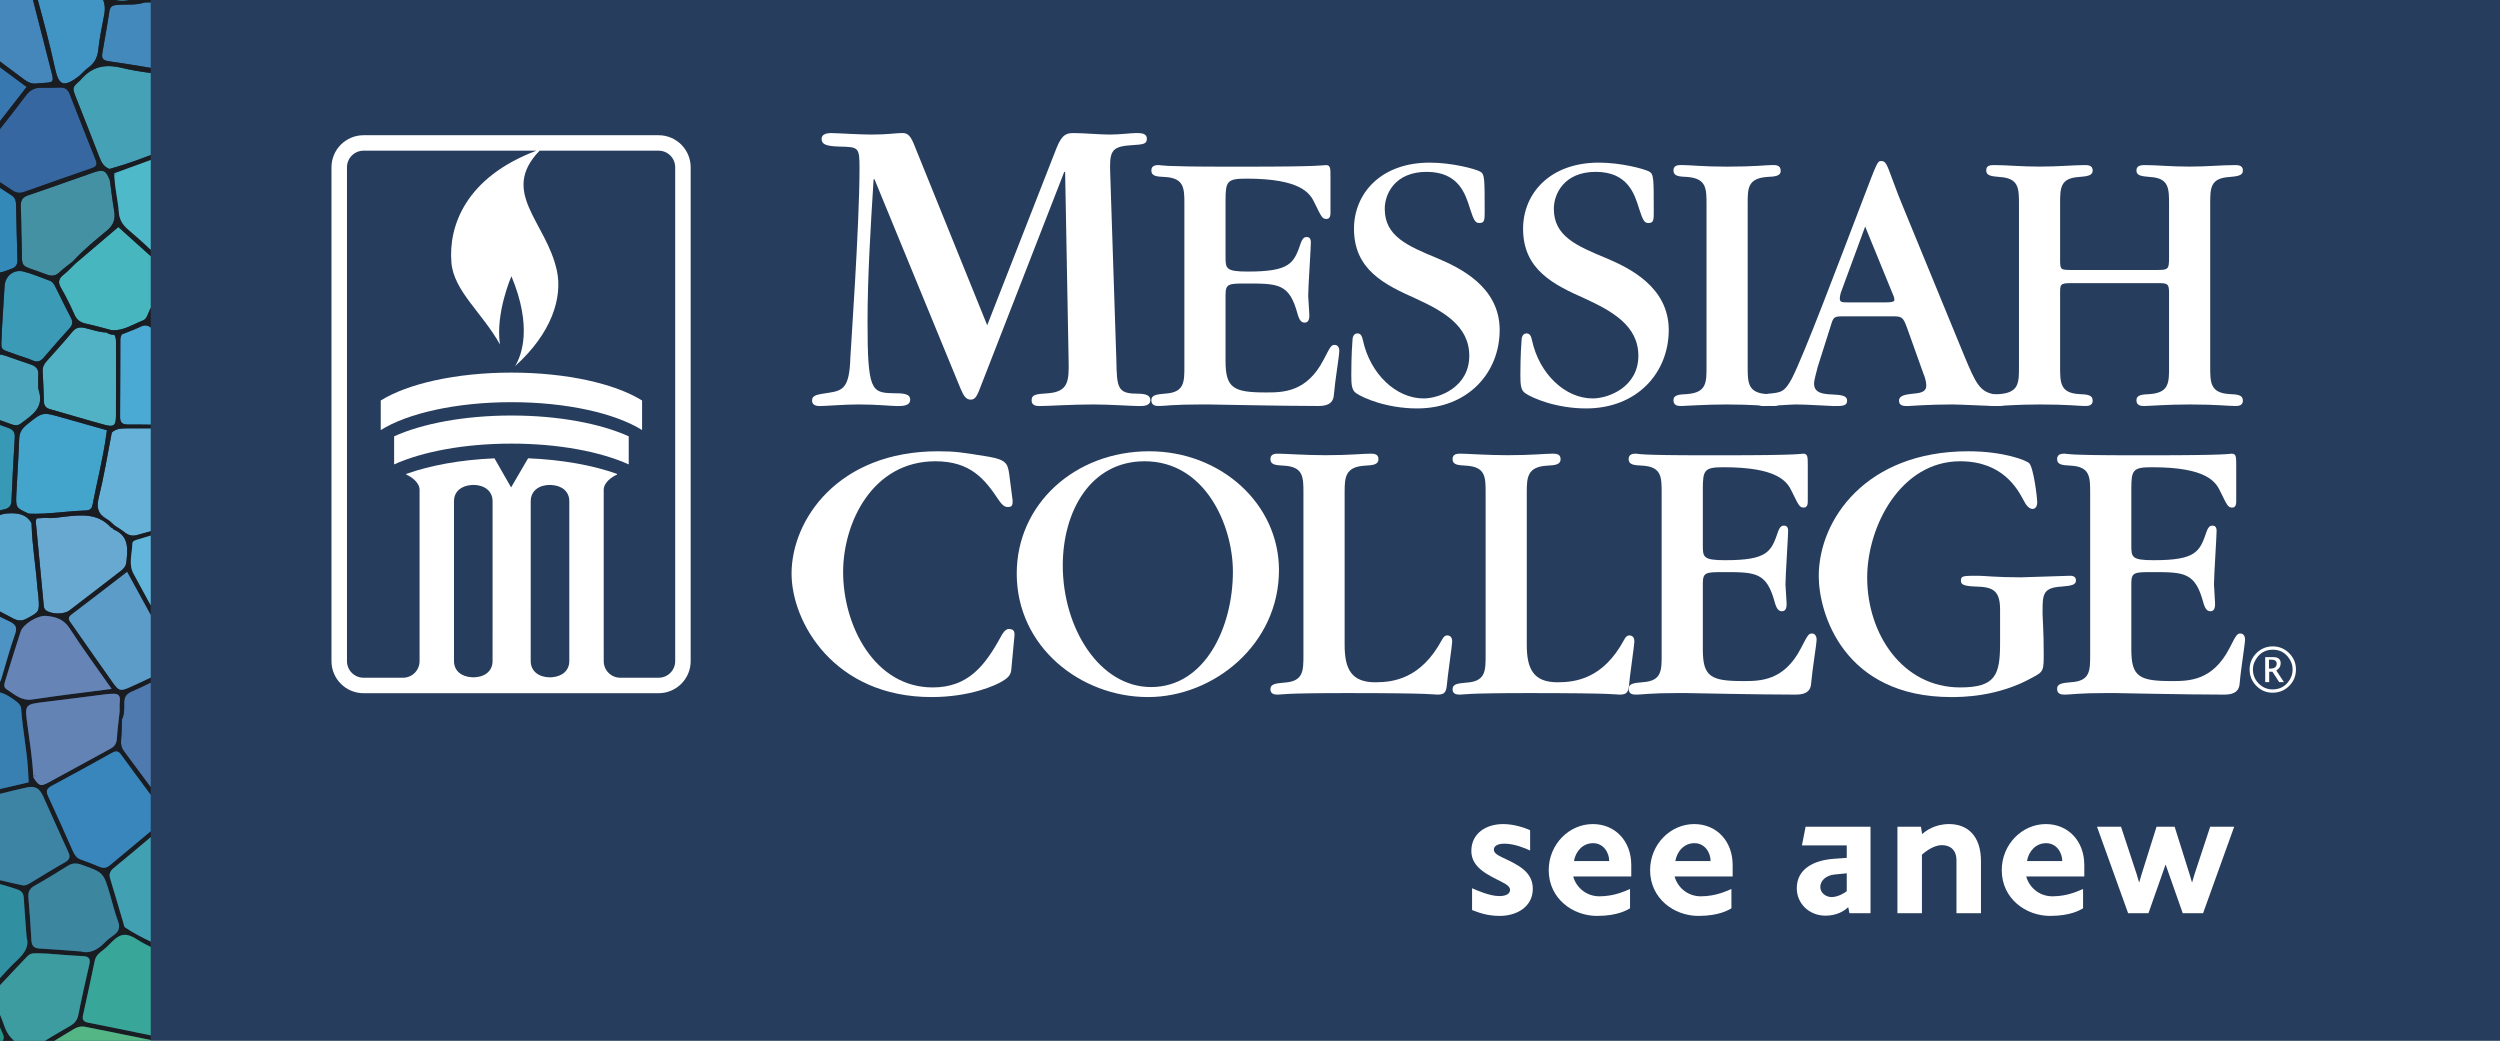 <?xml version="1.0" encoding="UTF-8"?>
<svg width="245px" height="102px" viewBox="0 0 245 102" version="1.1" xmlns="http://www.w3.org/2000/svg" xmlns:xlink="http://www.w3.org/1999/xlink">
    <!-- Generator: Sketch 41.2 (35397) - http://www.bohemiancoding.com/sketch -->
    <title>new-vector</title>
    <desc>Created with Sketch.</desc>
    <defs/>
    <g id="main-website-logo" stroke="none" stroke-width="1" fill="none" fill-rule="evenodd">
        <g id="new-vector">
            <g id="MC-site-logo">
                <polygon id="Fill-1" fill="#273D5E" points="0 105 245 105 245 0 0 0"/>
                <path d="M96.15,37.766 C95.768,38.787 95.596,39.164 95.127,39.164 C94.699,39.164 94.445,38.829 94.145,38.109 L85.699,17.567 L85.614,17.567 C85.315,22.309 85.018,27.176 85.018,31.577 C85.018,38.279 85.401,38.494 87.534,38.536 C88.516,38.536 89.198,38.578 89.198,39.164 C89.198,39.793 88.429,39.793 87.96,39.793 C87.363,39.793 85.954,39.636 84.147,39.636 C82.651,39.636 80.988,39.793 80.306,39.793 C80.007,39.793 79.581,39.708 79.581,39.248 C79.581,38.747 80.007,38.663 81.202,38.494 C82.611,38.279 83.25,38.023 83.336,35.033 C83.336,34.736 84.233,22.137 84.233,16.5 C84.233,14.406 84.147,14.406 82.227,14.363 C80.775,14.323 80.519,14.068 80.519,13.597 C80.519,13.255 80.818,13.04 81.459,13.042 C81.927,13.042 84.274,13.188 85.401,13.188 C86.936,13.188 87.834,13.042 88.344,13.04 C88.771,13.04 89.112,13.04 89.539,14.068 L96.746,31.875 L103.529,14.535 C104.085,13.126 104.555,13.04 105.236,13.042 C106.17,13.042 107.827,13.188 108.766,13.188 C109.703,13.188 110.855,13.042 111.324,13.04 C111.794,13.04 112.392,13.04 112.392,13.597 C112.392,14.151 112.007,14.151 110.812,14.236 C108.807,14.363 108.721,14.92 108.807,17.184 L109.404,35.333 C109.447,37.981 109.531,38.578 111.408,38.578 C112.306,38.578 112.733,38.747 112.733,39.205 C112.733,39.793 112.049,39.793 111.622,39.793 C110.982,39.793 108.721,39.636 107.149,39.636 C105.022,39.636 102.719,39.793 101.867,39.793 C101.569,39.793 101.098,39.749 101.098,39.248 C101.098,38.663 101.481,38.62 102.762,38.536 C104.724,38.366 104.767,37.296 104.724,35.289 L104.383,16.842 L104.297,16.842 L96.15,37.766" id="Fill-2" fill="#FFFFFF"/>
                <path d="M116.07,20.024 C116.07,18.479 116.07,17.46 114.188,17.346 C113.359,17.308 112.832,17.273 112.832,16.707 C112.832,16.179 113.321,16.179 113.585,16.179 C113.66,16.179 113.698,16.216 114.526,16.26 C115.357,16.296 116.976,16.334 120.181,16.334 L121.987,16.334 C125.864,16.334 127.788,16.296 128.808,16.254 C129.782,16.216 129.823,16.179 129.931,16.179 C130.387,16.179 130.387,16.479 130.387,17.346 L130.387,20.817 C130.387,21.006 130.387,21.457 130.007,21.457 C129.594,21.457 129.519,21.305 128.842,19.914 C128.391,18.935 127.488,17.506 122.139,17.506 C120.255,17.506 120.103,17.767 120.103,19.649 L120.103,25.109 C120.103,26.315 120.103,26.613 122.29,26.613 C126.469,26.613 126.808,25.786 127.488,23.791 C127.674,23.302 127.862,23.227 128.05,23.227 C128.277,23.227 128.465,23.339 128.465,23.754 C128.465,24.279 128.203,28.16 128.203,28.986 C128.203,29.25 128.315,30.565 128.315,30.867 C128.315,31.092 128.315,31.618 127.862,31.618 C127.562,31.618 127.337,31.431 127.147,30.715 C126.357,27.821 125.301,27.783 122.213,27.783 C120.405,27.783 120.103,27.783 120.103,28.912 L120.103,35.379 C120.103,38.049 120.896,38.46 124.059,38.46 C125.716,38.46 128.05,38.46 129.707,35.265 C130.387,33.951 130.463,33.798 130.798,33.798 C131.137,33.798 131.253,34.137 131.253,34.364 C131.253,34.853 130.838,37.259 130.724,38.65 C130.687,39.37 130.311,39.787 129.218,39.787 C127.296,39.787 124.663,39.749 122.477,39.708 C120.33,39.673 118.558,39.636 118.333,39.636 L117.88,39.636 C116.337,39.636 115.394,39.673 114.79,39.712 C114.188,39.749 113.887,39.787 113.623,39.787 C113.321,39.787 112.832,39.787 112.832,39.219 C112.832,38.687 113.397,38.65 114.188,38.574 C116.07,38.46 116.07,37.447 116.07,35.903 L116.07,20.024" id="Fill-3" fill="#FFFFFF"/>
                <path d="M138.87,40.026 C135.93,40.026 133.56,39.008 132.881,38.517 C132.465,38.219 132.428,37.69 132.428,36.748 C132.428,36.596 132.428,34.712 132.543,33.357 C132.543,33.205 132.577,32.674 133.031,32.674 C133.37,32.674 133.482,32.977 133.56,33.317 C134.275,36.671 136.837,39.047 139.507,39.047 C141.089,39.047 143.989,37.915 143.989,34.863 C143.989,31.924 141.429,30.49 138.718,29.246 C135.666,27.889 132.691,26.419 132.691,22.423 C132.691,18.952 135.329,15.938 140.108,15.938 C142.295,15.938 144.518,16.54 145.044,16.806 C145.497,17.067 145.497,17.407 145.497,20.724 C145.497,21.556 145.497,21.856 144.969,21.856 C144.592,21.856 144.441,21.631 144.067,20.463 C143.613,18.989 142.935,16.842 139.809,16.842 C136.72,16.842 135.705,18.989 135.705,20.463 C135.705,23.139 137.889,24.081 140.901,25.325 C143.011,26.229 146.968,28.076 146.968,32.336 C146.968,36.52 143.877,40.026 138.87,40.026" id="Fill-4" fill="#FFFFFF"/>
                <path d="M155.438,40.026 C152.503,40.026 150.129,39.008 149.45,38.517 C149.036,38.219 148.997,37.69 148.997,36.748 C148.997,36.596 148.997,34.712 149.113,33.357 C149.113,33.205 149.15,32.674 149.601,32.674 C149.941,32.674 150.053,32.977 150.129,33.317 C150.844,36.671 153.408,39.047 156.08,39.047 C157.661,39.047 160.56,37.915 160.56,34.863 C160.56,31.924 158,30.49 155.289,29.246 C152.237,27.889 149.262,26.419 149.262,22.423 C149.262,18.952 151.898,15.938 156.683,15.938 C158.867,15.938 161.085,16.54 161.612,16.806 C162.068,17.067 162.068,17.407 162.068,20.724 C162.068,21.556 162.068,21.856 161.541,21.856 C161.163,21.856 161.012,21.631 160.636,20.463 C160.184,18.989 159.506,16.842 156.382,16.842 C153.291,16.842 152.276,18.989 152.276,20.463 C152.276,23.139 154.462,24.081 157.471,25.325 C159.582,26.229 163.537,28.076 163.537,32.336 C163.537,36.52 160.448,40.026 155.438,40.026" id="Fill-5" fill="#FFFFFF"/>
                <path d="M171.272,35.908 C171.272,37.488 171.272,38.504 173.153,38.619 C173.983,38.656 174.508,38.694 174.508,39.261 C174.508,39.787 174.02,39.787 173.717,39.787 C172.926,39.787 171.684,39.638 169.198,39.638 C167.051,39.638 165.167,39.787 164.789,39.787 C164.489,39.787 163.999,39.787 163.999,39.223 C163.999,38.694 164.562,38.656 165.353,38.619 C167.239,38.467 167.239,37.488 167.239,35.944 L167.239,20.056 C167.239,18.473 167.239,17.492 165.353,17.342 C164.524,17.304 163.999,17.268 163.999,16.703 C163.999,16.174 164.489,16.174 164.789,16.174 C165.582,16.174 166.934,16.332 169.237,16.332 C171.948,16.332 173.153,16.174 173.717,16.174 C174.02,16.174 174.508,16.174 174.508,16.74 C174.508,17.268 173.942,17.304 173.153,17.342 C171.272,17.492 171.272,18.473 171.272,19.941 L171.272,35.908" id="Fill-6" fill="#FFFFFF"/>
                <path d="M185.348,31 C186.365,31 186.478,31 186.893,32.132 L188.511,36.66 C188.588,36.81 188.776,37.377 188.776,37.755 C188.776,38.32 188.435,38.509 187.456,38.584 C186.705,38.66 186.102,38.773 186.102,39.263 C186.102,39.793 186.59,39.793 186.966,39.793 C187.081,39.793 189.038,39.636 191.336,39.636 C191.974,39.636 195.103,39.793 195.743,39.793 C195.97,39.793 196.609,39.793 196.609,39.301 C196.609,38.81 196.194,38.737 195.555,38.66 C194.008,38.434 193.634,37.604 192.427,34.697 L186.553,20.4 C186.251,19.687 185.836,18.635 185.458,17.585 C184.897,16.045 184.782,15.782 184.369,15.782 C183.991,15.782 183.991,15.821 182.6,19.461 C180.114,25.957 176.8,34.774 175.593,37.113 C174.88,38.434 174.541,38.47 173.296,38.584 C172.696,38.66 172.169,38.737 172.169,39.225 C172.169,39.793 172.657,39.793 172.882,39.793 C173.372,39.793 175.593,39.636 176.007,39.636 C177.1,39.636 179.323,39.793 179.697,39.793 C180.563,39.793 181.017,39.793 181.017,39.263 C181.017,38.81 180.563,38.698 179.587,38.66 C178.721,38.623 177.779,38.547 177.779,37.604 C177.779,37.152 178.116,36.133 178.116,36.019 L179.397,31.979 C179.697,31 179.697,31 180.829,31 L185.348,31 Z M181.207,29.634 C180.526,29.634 180.302,29.634 180.302,29.26 C180.302,28.996 180.412,28.621 180.453,28.545 L182.786,22.202 L185.426,28.659 C185.536,28.882 185.65,29.182 185.65,29.37 C185.65,29.484 185.65,29.634 184.782,29.634 L181.207,29.634 L181.207,29.634 Z" id="Fill-7" fill="#FFFFFF"/>
                <path d="M201.89,25.327 C201.89,26.458 201.89,26.458 203.092,26.458 L211.215,26.458 C212.455,26.458 212.567,26.458 212.567,25.289 L212.567,20.021 C212.567,18.477 212.567,17.46 210.722,17.346 C209.895,17.271 209.37,17.233 209.37,16.707 C209.37,16.179 209.895,16.179 210.238,16.179 C211.441,16.179 212.602,16.327 214.565,16.327 C216.375,16.327 217.656,16.179 219.013,16.179 C219.313,16.179 219.803,16.179 219.803,16.707 C219.803,17.233 219.24,17.271 218.486,17.346 C216.6,17.46 216.6,18.439 216.6,19.979 L216.6,35.91 C216.6,37.49 216.6,38.504 218.486,38.619 C219.274,38.656 219.803,38.694 219.803,39.261 C219.803,39.787 219.313,39.787 219.013,39.787 C218.367,39.787 217.205,39.638 214.602,39.638 C212.338,39.638 210.649,39.787 210.16,39.787 C209.86,39.787 209.37,39.787 209.37,39.223 C209.37,38.694 209.934,38.656 210.722,38.619 C212.567,38.467 212.567,37.49 212.567,35.983 L212.567,28.685 C212.567,27.745 212.377,27.745 211.325,27.745 L203.318,27.745 C202.003,27.745 201.89,27.745 201.89,28.609 L201.89,35.91 C201.89,37.49 201.89,38.504 203.731,38.619 C204.558,38.656 205.083,38.694 205.083,39.261 C205.083,39.787 204.597,39.787 204.295,39.787 C203.731,39.787 202.718,39.638 199.892,39.638 C197.594,39.638 196.162,39.787 195.447,39.787 C195.144,39.787 194.65,39.787 194.65,39.223 C194.65,38.694 195.181,38.656 195.974,38.619 C197.859,38.467 197.859,37.49 197.859,35.983 L197.859,20.021 C197.859,18.477 197.859,17.46 195.974,17.346 C195.181,17.271 194.65,17.233 194.65,16.707 C194.65,16.179 195.071,16.179 195.522,16.179 C196.65,16.179 198.043,16.327 199.892,16.327 C201.774,16.327 203.206,16.179 204.295,16.179 C204.597,16.179 205.083,16.179 205.083,16.707 C205.083,17.233 204.522,17.271 203.731,17.346 C201.89,17.46 201.89,18.439 201.89,19.979 L201.89,25.327" id="Fill-8" fill="#FFFFFF"/>
                <path d="M99.237,49.05 C99.237,49.427 99.237,49.689 98.783,49.689 C98.521,49.689 98.295,49.612 97.879,49.012 C96.525,46.976 95.131,45.204 91.666,45.204 C85.488,45.204 82.626,51.234 82.626,56.06 C82.626,61.336 85.715,67.368 91.403,67.368 C94.868,67.368 96.525,65.258 98.105,62.355 C98.182,62.205 98.483,61.64 98.858,61.64 C99.423,61.64 99.423,61.977 99.423,62.243 L99.123,65.447 C99.085,65.974 99.01,66.314 98.217,66.766 C97.617,67.145 95.092,68.312 91.289,68.312 C81.759,68.312 77.573,60.998 77.573,56.209 C77.573,50.969 82.099,44.225 91.929,44.225 C93.662,44.225 94.302,44.339 96.864,44.752 C98.557,45.052 98.745,45.391 98.896,46.409 L99.237,49.05" id="Fill-9" fill="#FFFFFF"/>
                <path d="M125.339,55.87 C125.339,49.388 119.659,44.225 112.619,44.225 C105.319,44.225 99.64,49.427 99.64,56.209 C99.64,63.41 105.922,68.312 112.508,68.312 C118.904,68.312 125.339,63.184 125.339,55.87 Z M120.825,56.021 C120.825,61.487 118.077,67.331 112.809,67.331 C107.726,67.331 104.152,61.526 104.152,55.42 C104.152,50.066 106.897,45.204 112.168,45.204 C118.15,45.204 120.825,51.537 120.825,56.021 L120.825,56.021 Z" id="Fill-10" fill="#FFFFFF"/>
                <path d="M127.737,48.304 C127.737,46.759 127.737,45.745 125.818,45.633 C125.029,45.593 124.501,45.555 124.501,44.989 C124.501,44.46 124.991,44.46 125.291,44.46 C125.933,44.46 127.927,44.61 129.888,44.61 C132.262,44.61 133.578,44.46 134.295,44.46 C134.598,44.46 135.088,44.46 135.088,44.989 C135.088,45.555 134.522,45.593 133.769,45.633 C131.848,45.745 131.774,46.759 131.774,48.193 L131.774,63.211 C131.774,65.583 132.45,66.864 134.786,66.864 C136.594,66.864 139.267,66.487 141.302,62.72 C141.452,62.423 141.603,62.271 141.828,62.271 C142.206,62.271 142.316,62.572 142.316,62.872 C142.316,63.174 141.828,66.524 141.789,67.163 C141.715,67.884 141.527,68.072 140.851,68.072 C140.51,68.072 140.547,67.922 131.999,67.922 C125.629,67.922 125.629,68.072 125.251,68.072 C124.991,68.072 124.501,68.072 124.501,67.542 C124.501,67.012 125.062,66.975 125.818,66.901 C127.737,66.789 127.737,65.77 127.737,64.189 L127.737,48.304" id="Fill-11" fill="#FFFFFF"/>
                <path d="M145.591,48.304 C145.591,46.759 145.591,45.745 143.669,45.633 C142.878,45.593 142.351,45.555 142.351,44.989 C142.351,44.46 142.841,44.46 143.144,44.46 C143.783,44.46 145.778,44.61 147.74,44.61 C150.114,44.61 151.432,44.46 152.147,44.46 C152.447,44.46 152.938,44.46 152.938,44.989 C152.938,45.555 152.374,45.593 151.62,45.633 C149.7,45.745 149.624,46.759 149.624,48.193 L149.624,63.211 C149.624,65.583 150.302,66.864 152.637,66.864 C154.445,66.864 157.12,66.487 159.152,62.72 C159.302,62.423 159.453,62.271 159.68,62.271 C160.056,62.271 160.17,62.572 160.17,62.872 C160.17,63.174 159.68,66.524 159.643,67.163 C159.565,67.884 159.379,68.072 158.699,68.072 C158.362,68.072 158.399,67.922 149.849,67.922 C143.481,67.922 143.481,68.072 143.103,68.072 C142.841,68.072 142.351,68.072 142.351,67.542 C142.351,67.012 142.918,66.975 143.669,66.901 C145.591,66.789 145.591,65.77 145.591,64.189 L145.591,48.304" id="Fill-12" fill="#FFFFFF"/>
                <path d="M162.842,48.307 C162.842,46.764 162.842,45.745 160.961,45.633 C160.131,45.593 159.606,45.555 159.606,44.989 C159.606,44.46 160.094,44.46 160.358,44.46 C160.436,44.46 160.47,44.499 161.3,44.543 C162.129,44.581 163.749,44.618 166.955,44.618 L168.763,44.618 C172.643,44.618 174.561,44.581 175.576,44.539 C176.559,44.499 176.596,44.46 176.71,44.46 C177.162,44.46 177.162,44.764 177.162,45.633 L177.162,49.101 C177.162,49.288 177.162,49.742 176.782,49.742 C176.369,49.742 176.298,49.59 175.615,48.197 C175.164,47.218 174.258,45.789 168.912,45.789 C167.03,45.789 166.877,46.052 166.877,47.933 L166.877,53.393 C166.877,54.595 166.877,54.899 169.063,54.899 C173.243,54.899 173.582,54.069 174.258,52.075 C174.449,51.585 174.634,51.509 174.825,51.509 C175.049,51.509 175.237,51.624 175.237,52.038 C175.237,52.563 174.976,56.443 174.976,57.27 C174.976,57.533 175.088,58.848 175.088,59.152 C175.088,59.375 175.088,59.903 174.634,59.903 C174.336,59.903 174.109,59.713 173.919,59 C173.131,56.106 172.075,56.066 168.988,56.066 C167.177,56.066 166.877,56.066 166.877,57.194 L166.877,63.66 C166.877,66.33 167.67,66.745 170.832,66.745 C172.489,66.745 174.825,66.745 176.479,63.549 C177.162,62.233 177.235,62.083 177.574,62.083 C177.911,62.083 178.028,62.423 178.028,62.648 C178.028,63.135 177.613,65.541 177.495,66.935 C177.462,67.653 177.082,68.072 175.991,68.072 C174.073,68.072 171.437,68.032 169.249,67.994 C167.106,67.955 165.331,67.918 165.106,67.918 L164.654,67.918 C163.11,67.918 162.166,67.955 161.563,67.996 C160.961,68.032 160.66,68.072 160.397,68.072 C160.094,68.072 159.606,68.072 159.606,67.503 C159.606,66.975 160.17,66.935 160.961,66.858 C162.842,66.745 162.842,65.729 162.842,64.189 L162.842,48.307" id="Fill-13" fill="#FFFFFF"/>
                <path d="M196.008,59.745 C196.008,57.857 195.293,57.519 193.636,57.481 C192.472,57.442 192.17,57.293 192.17,56.916 C192.17,56.425 192.356,56.425 193.863,56.425 C194.503,56.425 195.559,56.578 198.072,56.578 C198.673,56.578 202.28,56.425 202.846,56.425 C202.998,56.425 203.445,56.425 203.445,56.878 C203.445,57.293 203.071,57.404 202.056,57.481 C200.25,57.592 200.172,58.199 200.172,59.82 L200.172,60.2 C200.172,60.577 200.284,61.86 200.284,64.009 C200.284,65.709 200.284,65.82 199.198,66.387 C195.786,68.312 192.206,68.312 191.228,68.312 C180.688,68.312 178.238,60.121 178.238,56.462 C178.238,50.926 182.872,44.225 192.885,44.225 C196.384,44.225 198.597,45.128 198.858,45.391 C199.308,45.844 199.649,48.856 199.649,49.194 C199.649,49.685 199.424,49.874 199.198,49.874 C198.858,49.874 198.56,49.535 198.299,49.007 C197.694,47.876 196.233,45.204 192.094,45.204 C186.298,45.204 182.984,51.53 182.984,56.612 C182.984,62.123 186.447,67.368 192.094,67.368 C195.559,67.368 196.008,66.16 196.008,63.028 L196.008,59.745" id="Fill-14" fill="#FFFFFF"/>
                <path d="M204.836,48.307 C204.836,46.764 204.836,45.745 202.955,45.633 C202.125,45.593 201.596,45.555 201.596,44.989 C201.596,44.46 202.088,44.46 202.35,44.46 C202.428,44.46 202.464,44.499 203.29,44.543 C204.119,44.581 205.741,44.618 208.945,44.618 L210.751,44.618 C214.633,44.618 216.553,44.581 217.57,44.539 C218.547,44.499 218.586,44.46 218.7,44.46 C219.15,44.46 219.15,44.764 219.15,45.633 L219.15,49.101 C219.15,49.288 219.15,49.742 218.774,49.742 C218.359,49.742 218.283,49.59 217.607,48.197 C217.156,47.218 216.253,45.789 210.902,45.789 C209.02,45.789 208.869,46.052 208.869,47.933 L208.869,53.393 C208.869,54.595 208.869,54.899 211.055,54.899 C215.235,54.899 215.574,54.069 216.253,52.075 C216.436,51.585 216.627,51.509 216.817,51.509 C217.043,51.509 217.227,51.624 217.227,52.038 C217.227,52.563 216.97,56.443 216.97,57.27 C216.97,57.533 217.078,58.848 217.078,59.152 C217.078,59.375 217.078,59.903 216.627,59.903 C216.328,59.903 216.099,59.713 215.911,59 C215.123,56.106 214.067,56.066 210.978,56.066 C209.169,56.066 208.869,56.066 208.869,57.194 L208.869,63.66 C208.869,66.33 209.66,66.745 212.824,66.745 C214.481,66.745 216.817,66.745 218.475,63.549 C219.15,62.233 219.227,62.083 219.564,62.083 C219.904,62.083 220.016,62.423 220.016,62.648 C220.016,63.135 219.603,65.541 219.491,66.935 C219.454,67.653 219.072,68.072 217.985,68.072 C216.063,68.072 213.423,68.032 211.243,67.994 C209.094,67.955 207.325,67.918 207.098,67.918 L206.644,67.918 C205.1,67.918 204.16,67.955 203.555,67.996 C202.955,68.032 202.652,68.072 202.389,68.072 C202.088,68.072 201.596,68.072 201.596,67.503 C201.596,66.975 202.162,66.935 202.955,66.858 C204.836,66.745 204.836,65.729 204.836,64.189 L204.836,48.307" id="Fill-15" fill="#FFFFFF"/>
                <path d="M37.313,39.25 L37.313,42.145 C39.945,40.504 44.696,39.413 50.12,39.413 C55.543,39.413 60.292,40.504 62.924,42.145 L62.924,39.25 C60.292,37.604 55.543,36.516 50.12,36.516 C44.696,36.516 39.945,37.604 37.313,39.25" id="Fill-16" fill="#FFFFFF"/>
                <path d="M38.624,42.76 L38.624,45.513 C41.371,44.267 45.502,43.474 50.12,43.474 C54.737,43.474 58.866,44.267 61.615,45.513 L61.615,42.76 C58.866,41.515 54.737,40.721 50.12,40.721 C45.502,40.721 41.371,41.515 38.624,42.76" id="Fill-17" fill="#FFFFFF"/>
                <path d="M44.49,63.002 L44.49,49.122 C44.49,48.149 45.23,47.605 46.177,47.535 C46.19,47.531 46.201,47.526 46.215,47.521 C46.225,47.524 46.233,47.528 46.242,47.531 C46.289,47.529 46.334,47.521 46.381,47.521 C47.425,47.521 48.273,48.079 48.273,49.122 L48.273,62.188 L48.272,62.188 L48.272,64.779 C48.272,65.822 47.427,66.379 46.381,66.379 C46.339,66.379 46.299,66.373 46.258,66.371 C46.256,66.372 46.254,66.373 46.252,66.373 C46.249,66.372 46.247,66.371 46.243,66.37 C45.263,66.322 44.491,65.775 44.491,64.779 L44.491,63.017 C44.491,63.012 44.49,63.008 44.49,63.002 Z M55.792,50.899 L55.792,64.779 C55.792,65.752 55.052,66.296 54.105,66.366 C54.092,66.37 54.081,66.375 54.067,66.379 C54.057,66.377 54.049,66.373 54.04,66.37 C53.993,66.372 53.948,66.379 53.901,66.379 C52.857,66.379 52.009,65.822 52.009,64.779 L52.01,49.122 C52.01,48.079 52.855,47.521 53.901,47.521 C53.944,47.521 53.983,47.528 54.024,47.53 C54.026,47.529 54.028,47.528 54.031,47.528 C54.034,47.529 54.036,47.53 54.039,47.531 C55.019,47.579 55.792,48.126 55.792,49.122 L55.792,50.884 L55.792,50.899 Z M64.545,66.418 L60.789,66.418 C59.891,66.418 59.165,65.691 59.165,64.796 L59.165,63.271 C59.165,63.268 59.164,63.265 59.164,63.262 L59.164,48.003 C59.164,47.256 60.011,46.706 60.473,46.509 L60.473,46.445 C58.147,45.608 55.116,45.049 51.753,44.912 L50.088,47.766 L48.458,44.916 C45.123,45.058 42.117,45.615 39.811,46.445 L39.811,46.509 C40.269,46.706 41.118,47.256 41.118,48.003 L41.118,53.099 L41.118,63.767 L41.118,64.796 C41.118,65.691 40.391,66.418 39.495,66.418 L35.627,66.418 C34.731,66.418 34.004,65.691 34.004,64.796 L34.004,16.393 C34.004,15.496 34.731,14.767 35.627,14.767 L52.568,14.767 C45.663,17.369 43.936,22.113 44.239,25.742 C44.473,28.533 47.304,30.693 48.995,33.759 C48.54,30.671 50.12,27.07 50.12,27.07 C52.19,32.046 51.118,34.826 50.481,35.878 C54.066,32.656 55.148,29.156 54.572,26.511 C53.531,21.731 48.931,18.843 52.88,14.767 L64.545,14.767 C65.442,14.767 66.169,15.496 66.169,16.393 L66.169,54.864 L66.17,54.864 L66.17,63.262 C66.17,63.265 66.169,63.268 66.169,63.271 L66.169,64.796 C66.169,65.691 65.442,66.418 64.545,66.418 Z M64.545,13.252 L35.627,13.252 C33.895,13.252 32.486,14.661 32.486,16.393 L32.486,64.796 C32.486,66.527 33.895,67.934 35.627,67.934 L64.545,67.934 C66.277,67.934 67.686,66.527 67.686,64.796 L67.686,16.393 C67.686,14.661 66.277,13.252 64.545,13.252 L64.545,13.252 Z" id="Fill-18" fill="#FFFFFF"/>
                <path d="M222.359,65.523 L222.472,65.523 C222.688,65.523 222.85,65.483 222.957,65.401 C223.063,65.32 223.117,65.198 223.117,65.035 C223.117,64.905 223.072,64.808 222.982,64.743 C222.892,64.678 222.757,64.646 222.577,64.646 L222.359,64.646 L222.359,65.523 Z M221.99,66.846 L221.99,64.397 L222.765,64.397 C223.013,64.397 223.199,64.447 223.321,64.547 C223.445,64.648 223.507,64.798 223.507,64.998 C223.507,65.146 223.472,65.279 223.4,65.398 C223.328,65.517 223.221,65.62 223.078,65.707 L223.824,66.846 L223.363,66.846 L222.696,65.827 L222.381,65.827 L222.381,66.846 L221.99,66.846 Z M222.707,67.561 C223.34,67.561 223.845,67.328 224.219,66.863 C224.525,66.484 224.678,66.067 224.678,65.613 C224.678,65.163 224.525,64.748 224.219,64.369 C223.845,63.903 223.35,63.671 222.732,63.671 C222.115,63.671 221.62,63.903 221.246,64.369 C220.94,64.748 220.787,65.164 220.787,65.616 C220.787,66.145 220.977,66.602 221.354,66.985 C221.733,67.369 222.186,67.561 222.707,67.561 Z M222.707,67.886 C222.093,67.886 221.565,67.663 221.124,67.216 C220.683,66.769 220.462,66.235 220.462,65.616 C220.462,64.989 220.685,64.454 221.128,64.01 C221.573,63.567 222.107,63.346 222.732,63.346 C223.358,63.346 223.892,63.567 224.337,64.01 C224.78,64.454 225.003,64.987 225.003,65.61 C225.003,66.245 224.78,66.783 224.335,67.224 C223.89,67.665 223.347,67.886 222.707,67.886 L222.707,67.886 Z" id="Fill-19" fill="#FFFFFF"/>
                <path d="M146.975,89.759 C145.631,89.759 144.791,89.375 144.263,89.183 L144.263,87.047 C144.647,87.215 145.967,87.816 146.927,87.816 C147.623,87.816 147.984,87.576 147.984,87.215 C147.984,86.952 147.791,86.736 147.119,86.399 C145.895,85.775 144.191,85.055 144.191,83.399 C144.191,81.671 145.631,80.759 147.311,80.759 C148.463,80.759 149.591,81.191 149.951,81.359 L149.951,83.351 C149.543,83.159 148.44,82.679 147.431,82.679 C146.759,82.679 146.399,82.919 146.399,83.255 C146.399,83.567 146.663,83.759 147.215,84.023 C148.608,84.695 150.215,85.343 150.215,87.095 C150.215,88.896 148.608,89.759 146.975,89.759" id="Fill-20" fill="#FFFFFF"/>
                <path d="M156.119,82.631 C155.112,82.631 154.415,83.423 154.247,84.383 L157.703,84.383 C157.703,83.567 157.152,82.631 156.119,82.631 Z M154.175,85.895 C154.44,86.904 155.4,87.839 156.743,87.839 C158.28,87.839 159.384,87.263 159.743,87.12 L159.743,89.015 C159.48,89.16 158.568,89.759 156.503,89.759 C154.152,89.759 151.775,88.08 151.775,85.271 C151.775,82.751 153.767,80.759 156.095,80.759 C158.28,80.759 159.864,82.414 159.864,84.767 L159.864,85.895 L154.175,85.895 L154.175,85.895 Z" id="Fill-21" fill="#FFFFFF"/>
                <path d="M166.055,82.631 C165.047,82.631 164.351,83.423 164.183,84.383 L167.639,84.383 C167.639,83.567 167.087,82.631 166.055,82.631 Z M164.111,85.895 C164.375,86.904 165.335,87.839 166.679,87.839 C168.215,87.839 169.32,87.263 169.679,87.12 L169.679,89.015 C169.415,89.16 168.503,89.759 166.439,89.759 C164.087,89.759 161.71,88.08 161.71,85.271 C161.71,82.751 163.702,80.759 166.031,80.759 C168.215,80.759 169.799,82.414 169.799,84.767 L169.799,85.895 L164.111,85.895 L164.111,85.895 Z" id="Fill-22" fill="#FFFFFF"/>
                <path d="M180.982,85.583 L179.758,85.704 C178.942,85.799 178.39,86.303 178.39,86.927 C178.39,87.551 178.99,87.912 179.493,87.912 C180.117,87.912 180.79,87.503 180.982,87.335 L180.982,85.583 Z M181.246,89.496 L181.126,88.896 C180.741,89.28 179.997,89.736 178.894,89.736 C177.31,89.736 176.085,88.559 176.085,87.047 C176.085,85.127 177.789,84.311 179.661,84.167 L180.982,84.071 L180.982,82.847 L176.589,82.847 L176.949,81.023 L183.31,81.023 L183.31,89.496 L181.246,89.496 L181.246,89.496 Z" id="Fill-23" fill="#FFFFFF"/>
                <path d="M191.734,89.496 L191.734,84.311 C191.734,83.303 191.134,82.823 190.293,82.823 C189.526,82.823 188.686,83.447 188.35,83.759 L188.35,89.496 L185.949,89.496 L185.949,81.023 L188.253,81.023 L188.373,81.743 C188.686,81.455 189.573,80.759 191.014,80.759 C192.814,80.759 194.134,81.911 194.134,84.383 L194.134,89.496 L191.734,89.496" id="Fill-24" fill="#FFFFFF"/>
                <path d="M200.517,82.631 C199.509,82.631 198.813,83.423 198.645,84.383 L202.101,84.383 C202.101,83.567 201.549,82.631 200.517,82.631 Z M198.573,85.895 C198.837,86.904 199.797,87.839 201.141,87.839 C202.677,87.839 203.781,87.263 204.141,87.12 L204.141,89.015 C203.877,89.16 202.965,89.759 200.901,89.759 C198.549,89.759 196.172,88.08 196.172,85.271 C196.172,82.751 198.164,80.759 200.492,80.759 C202.677,80.759 204.261,82.414 204.261,84.767 L204.261,85.895 L198.573,85.895 L198.573,85.895 Z" id="Fill-25" fill="#FFFFFF"/>
                <polyline id="Fill-26" fill="#FFFFFF" points="209.876 85.679 211.34 81.023 213.116 81.023 214.58 85.679 214.821 86.496 215.061 85.679 216.597 81.023 218.949 81.023 215.901 89.496 213.908 89.496 212.229 84.719 210.548 89.496 208.556 89.496 205.508 81.023 207.861 81.023 209.397 85.679 209.636 86.496 209.876 85.679"/>
                <path d="M12.907,67.763 C12.409,67.979 12.168,68.287 12.168,68.85 C12.169,69.177 12.182,69.51 12.141,69.837 C12.113,70.059 12.065,70.279 11.955,70.489 C11.929,71.165 11.931,71.843 11.866,72.515 C11.825,72.94 11.904,73.295 12.156,73.632 C13.026,74.8 13.897,75.974 14.773,77.154 L14.773,66.892 C14.159,67.199 13.536,67.49 12.907,67.763" id="Fill-28" fill="#4E7AB0"/>
                <path d="M12.791,0 L12.647,0 C12.648,0.004 12.65,0.007 12.651,0.01 C12.698,0.007 12.744,0.003 12.791,0" id="Fill-29" fill="#4099BB"/>
                <path d="M12.609,0.016 C12.613,0.01 12.618,0.006 12.621,0 L11.338,0 C11.707,0.098 12.124,0.113 12.609,0.016" id="Fill-30" fill="#4099BB"/>
                <path d="M12.651,0.01 C12.65,0.007 12.648,0.004 12.647,0 L12.621,0 C12.618,0.006 12.613,0.01 12.609,0.016 C12.624,0.013 12.637,0.013 12.651,0.01" id="Fill-31" fill="#4099BB"/>
                <path d="M14.159,0.246 C13.732,0.394 13.296,0.432 12.856,0.444 C12.424,0.455 11.989,0.44 11.559,0.476 C11.138,0.511 10.801,0.555 10.72,1.098 C10.517,2.473 10.264,3.84 10.027,5.21 C9.944,5.686 10.082,5.918 10.616,5.995 C12.004,6.194 13.389,6.419 14.773,6.649 L14.773,0.233 C14.568,0.237 14.364,0.24 14.159,0.246" id="Fill-32" fill="#4489BC"/>
                <path d="M0.767,41.917 C0.511,41.828 0.257,41.731 0,41.642 L0,50.016 C0.12,49.986 0.239,49.95 0.361,49.926 C0.867,49.828 1.104,49.6 1.126,49.058 C1.21,46.991 1.317,44.924 1.449,42.86 C1.484,42.31 1.241,42.08 0.767,41.917" id="Fill-33" fill="#3799B5"/>
                <path d="M8.248,7.555 C8.239,7.533 8.222,7.519 8.211,7.499 C8.171,7.539 8.129,7.571 8.089,7.615 C8.131,7.645 8.17,7.649 8.211,7.668 C8.225,7.63 8.232,7.593 8.248,7.555" id="Fill-34" fill="#45A1B6"/>
                <path d="M11.976,6.658 C10.514,6.296 9.272,6.44 8.211,7.499 C8.222,7.519 8.239,7.533 8.248,7.555 C8.232,7.593 8.225,7.63 8.211,7.668 C8.17,7.649 8.131,7.645 8.089,7.615 L7.854,7.881 C7.069,8.589 7.066,8.589 7.448,9.558 C8.219,11.517 9.004,13.47 9.757,15.436 C9.952,15.944 10.197,16.364 10.73,16.557 C10.891,16.516 11.047,16.46 11.206,16.415 C12.419,16.075 13.598,15.639 14.773,15.191 L14.773,7.156 C13.831,7.028 12.893,6.885 11.976,6.658" id="Fill-35" fill="#45A1B6"/>
                <path d="M2.364,18.807 C4.577,18.019 6.795,17.244 9.014,16.472 C9.434,16.326 9.556,16.125 9.372,15.671 C8.505,13.53 7.671,11.376 6.831,9.224 C6.669,8.808 6.401,8.57 5.938,8.579 C5.301,8.592 4.663,8.622 4.027,8.603 C3.367,8.582 2.921,8.853 2.524,9.383 C1.7,10.483 0.85,11.564 0,12.645 L0,17.856 C0.413,18.126 0.829,18.396 1.236,18.667 C1.6,18.907 1.949,18.954 2.364,18.807" id="Fill-36" fill="#3667A1"/>
                <path d="M6.012,40.899 C4.148,40.366 4.161,40.379 2.635,41.608 C2.168,41.984 1.903,42.377 1.882,42.999 C1.819,44.786 1.692,46.571 1.606,48.357 C1.539,49.765 1.549,49.765 2.826,50.34 C3.331,50.363 3.834,50.352 4.336,50.326 C5.693,50.257 7.043,50.066 8.401,50.027 C8.75,50.017 8.989,49.894 9.064,49.496 C9.497,47.213 10.095,44.961 10.406,42.653 C10.428,42.489 10.461,42.327 10.48,42.163 C8.99,41.742 7.5,41.324 6.012,40.899" id="Fill-37" fill="#43A4CC"/>
                <path d="M1.219,7.493 C0.813,7.192 0.406,6.891 0,6.589 L0,11.872 C0.858,10.769 1.723,9.657 2.607,8.521 C2.102,8.148 1.66,7.821 1.219,7.493" id="Fill-38" fill="#3878B0"/>
                <path d="M11.596,22.248 C10.205,23.432 8.857,24.579 7.509,25.726 C7.464,25.765 7.418,25.804 7.372,25.843 C7.003,26.198 6.658,26.584 6.257,26.898 C5.786,27.268 5.632,27.614 5.965,28.189 C6.459,29.044 6.901,29.933 7.299,30.838 C7.534,31.375 7.897,31.607 8.444,31.723 C9.293,31.903 10.129,32.148 10.971,32.366 C10.983,32.34 10.999,32.322 11.012,32.299 C11.02,32.32 11.027,32.342 11.035,32.365 C12.14,32.404 13.037,31.783 14.01,31.403 C14.303,31.289 14.402,31.015 14.511,30.763 C14.6,30.558 14.686,30.353 14.773,30.148 L14.773,25.105 C13.715,24.157 12.661,23.208 11.596,22.248" id="Fill-39" fill="#48B6BE"/>
                <path d="M11.012,32.299 C10.999,32.322 10.983,32.34 10.971,32.366 C10.993,32.367 11.013,32.364 11.035,32.365 C11.027,32.342 11.02,32.32 11.012,32.299" id="Fill-40" fill="#48B6BE"/>
                <path d="M11.185,20.637 C11.018,19.702 10.916,18.755 10.789,17.813 C10.748,17.817 10.711,17.827 10.663,17.823 C10.702,17.785 10.73,17.744 10.776,17.707 C10.413,16.721 10.156,16.565 9.205,16.891 C7.054,17.628 4.921,18.416 2.766,19.137 C2.143,19.346 2.005,19.707 2.035,20.299 C2.093,21.415 2.072,22.535 2.119,23.652 C2.242,26.569 1.675,25.789 4.548,26.892 C5.066,27.091 5.44,27.056 5.842,26.673 C6.243,26.291 6.702,25.967 7.135,25.618 C7.176,25.573 7.221,25.532 7.262,25.487 C8.242,24.425 9.368,23.519 10.474,22.6 C11.145,22.043 11.33,21.451 11.185,20.637" id="Fill-41" fill="#4391A2"/>
                <path d="M10.789,17.813 C10.785,17.778 10.781,17.742 10.776,17.707 C10.73,17.744 10.702,17.785 10.663,17.823 C10.711,17.827 10.748,17.817 10.789,17.813" id="Fill-42" fill="#4391A2"/>
                <path d="M13.794,32.007 C13.253,32.265 12.688,32.474 12.129,32.695 C12.06,32.722 11.991,32.749 11.923,32.776 C11.878,32.927 11.794,33.078 11.794,33.229 C11.782,35.776 11.79,38.323 11.768,40.87 C11.763,41.468 12.047,41.61 12.576,41.604 C13.308,41.597 14.04,41.61 14.773,41.618 L14.773,32.096 C14.466,31.86 14.176,31.825 13.794,32.007" id="Fill-43" fill="#4BAAD3"/>
                <path d="M11.145,51.891 L10.98,51.722 L10.868,51.688 C10.866,51.686 10.864,51.685 10.863,51.683 C9.609,50.299 7.994,50.448 6.375,50.63 C5.774,50.697 5.178,50.816 4.57,50.753 C4.543,50.75 4.516,50.752 4.489,50.748 C4.187,50.767 3.884,50.786 3.581,50.804 C3.556,50.921 3.5,51.04 3.511,51.153 C3.519,51.24 3.528,51.328 3.536,51.415 C3.782,54.061 4.034,56.706 4.287,59.351 C4.306,59.551 4.357,59.725 4.553,59.847 C5.138,60.209 6.273,60.225 6.808,59.818 C8.488,58.541 10.155,57.247 11.828,55.961 C12.119,55.737 12.344,55.49 12.385,55.091 C12.517,53.809 12.67,52.53 11.145,51.891" id="Fill-44" fill="#67A9D1"/>
                <path d="M3.769,58.517 C3.743,58.16 3.675,57.806 3.649,57.449 C3.502,55.458 3.159,53.485 3.099,51.486 C3.097,51.412 3.089,51.339 3.088,51.265 C2.528,50.3 1.602,50.253 0.652,50.322 C0.431,50.339 0.216,50.404 0,50.464 L0,59.929 C0.426,60.153 0.853,60.375 1.277,60.601 C1.74,60.848 2.124,60.886 2.613,60.623 C3.857,59.954 3.875,59.981 3.769,58.517" id="Fill-45" fill="#5AA7D0"/>
                <path d="M12.388,41.979 C11.873,41.982 11.36,42.004 10.955,42.393 C10.935,42.498 10.916,42.604 10.896,42.709 C10.507,44.731 10.171,46.766 9.678,48.762 C9.499,49.486 9.543,50.014 9.906,50.435 C10.108,50.541 10.296,50.688 10.46,50.871 C10.477,50.88 10.49,50.89 10.507,50.9 C10.724,51.016 10.905,51.199 11.091,51.373 C11.136,51.415 11.181,51.458 11.227,51.498 C11.555,51.718 11.899,51.918 12.207,52.163 C12.579,52.459 12.971,52.563 13.43,52.434 C13.877,52.309 14.325,52.188 14.773,52.063 L14.773,41.978 C13.978,41.974 13.183,41.975 12.388,41.979" id="Fill-46" fill="#65B1D7"/>
                <path d="M10.46,50.871 C10.296,50.688 10.108,50.541 9.906,50.435 C10.043,50.594 10.224,50.739 10.46,50.871" id="Fill-47" fill="#65B1D7"/>
                <path d="M1.709,25.461 C1.649,23.666 1.612,21.87 1.573,20.075 C1.565,19.698 1.488,19.374 1.141,19.15 C0.759,18.905 0.38,18.655 0,18.406 L0,26.704 C0.366,26.651 0.729,26.466 1.093,26.351 C1.528,26.214 1.725,25.938 1.709,25.461" id="Fill-48" fill="#338AB8"/>
                <path d="M10.116,0 L3.706,0 C4.294,2.157 4.876,4.317 5.347,6.5 C5.731,8.282 6.1,8.741 7.823,7.389 C7.871,7.344 7.917,7.296 7.965,7.25 C8.17,7.047 8.37,6.837 8.601,6.67 C9.214,6.23 9.546,5.694 9.626,4.906 C9.745,3.729 10.006,2.566 10.221,1.4 C10.313,0.902 10.286,0.444 10.116,0" id="Fill-49" fill="#4095C5"/>
                <path d="M11.212,32.81 C11.145,32.808 11.077,32.805 11.011,32.799 C10.962,32.794 10.914,32.785 10.866,32.776 C10.719,32.748 10.58,32.696 10.459,32.585 C9.733,32.574 9.057,32.316 8.362,32.152 C7.862,32.035 7.463,32.059 7.092,32.513 C6.285,33.498 5.42,34.438 4.574,35.391 C4.328,35.669 4.162,35.962 4.182,36.353 C4.233,37.348 4.276,38.343 4.302,39.339 C4.313,39.758 4.492,39.984 4.899,40.099 C6.698,40.605 8.485,41.153 10.29,41.64 C11.152,41.872 11.358,41.692 11.363,40.79 C11.377,38.36 11.367,35.93 11.367,33.5 C11.367,33.257 11.339,33.023 11.212,32.81" id="Fill-50" fill="#50B2C4"/>
                <g id="Group-56">
                    <path d="M3.675,8.167 C3.877,8.154 4.036,8.145 4.195,8.134 C5.288,8.061 5.295,8.059 5.016,6.96 C4.426,4.639 3.83,2.319 3.233,0 L0,0 L0,6.025 C0.797,6.615 1.593,7.206 2.386,7.801 C2.794,8.108 3.215,8.259 3.675,8.167" id="Fill-51" fill="#4587BB"/>
                    <path d="M0.449,28.029 C0.361,29.46 0.274,30.89 0.187,32.321 C0.158,34.614 -0.29,34.032 1.91,34.863 C2.319,35.017 2.752,35.116 3.146,35.3 C3.62,35.522 3.953,35.441 4.291,35.04 C5.113,34.066 5.957,33.11 6.816,32.169 C7.136,31.818 7.154,31.518 6.934,31.105 C6.41,30.122 5.933,29.114 5.432,28.119 C5.307,27.871 5.179,27.619 4.889,27.515 C4.028,27.207 3.184,26.832 2.301,26.61 C1.333,26.366 0.509,27.054 0.449,28.029" id="Fill-53" fill="#3B9AB6"/>
                    <path d="M2.039,41.508 C3.114,40.696 4.345,39.973 3.803,38.278 L3.801,38.16 L3.748,38.16 C3.748,37.682 3.72,37.203 3.755,36.729 C3.798,36.138 3.49,35.873 2.978,35.707 C2.147,35.438 1.328,35.131 0.501,34.851 C0.329,34.793 0.163,34.762 0,34.745 L0,41.177 C0.379,41.315 0.76,41.449 1.14,41.587 C1.456,41.702 1.747,41.729 2.039,41.508" id="Fill-54" fill="#4AA5BD"/>
                    <path d="M10.776,17.707 C10.781,17.742 10.785,17.778 10.789,17.813 C10.916,18.755 11.018,19.702 11.185,20.637 C11.33,21.451 11.145,22.043 10.474,22.6 C9.368,23.519 8.242,24.425 7.262,25.487 C7.221,25.532 7.176,25.573 7.135,25.618 C6.702,25.967 6.243,26.291 5.842,26.673 C5.44,27.056 5.066,27.091 4.548,26.892 C1.675,25.789 2.242,26.569 2.119,23.652 C2.072,22.535 2.093,21.415 2.035,20.299 C2.005,19.707 2.143,19.346 2.766,19.137 C4.921,18.416 7.054,17.628 9.205,16.891 C10.156,16.565 10.413,16.721 10.776,17.707 Z M6.934,31.105 C7.154,31.518 7.136,31.818 6.816,32.169 C5.957,33.11 5.113,34.066 4.291,35.04 C3.953,35.441 3.62,35.522 3.146,35.3 C2.752,35.116 2.319,35.017 1.91,34.863 C-0.29,34.032 0.158,34.614 0.187,32.321 C0.274,30.89 0.361,29.46 0.449,28.029 C0.509,27.054 1.333,26.366 2.301,26.61 C3.184,26.832 4.028,27.207 4.889,27.515 C5.179,27.619 5.307,27.871 5.432,28.119 C5.933,29.114 6.41,30.122 6.934,31.105 Z M8.362,32.152 C9.057,32.316 9.733,32.574 10.459,32.585 C10.58,32.696 10.719,32.748 10.866,32.776 C10.914,32.785 10.962,32.794 11.011,32.799 C11.077,32.805 11.145,32.808 11.212,32.81 C11.339,33.023 11.367,33.257 11.367,33.5 C11.367,35.93 11.377,38.36 11.363,40.79 C11.358,41.692 11.152,41.872 10.29,41.64 C8.485,41.153 6.698,40.605 4.899,40.099 C4.492,39.984 4.313,39.758 4.302,39.339 C4.276,38.343 4.233,37.348 4.182,36.353 C4.162,35.962 4.328,35.669 4.574,35.391 C5.42,34.438 6.285,33.498 7.092,32.513 C7.463,32.059 7.862,32.035 8.362,32.152 Z M10.406,42.653 C10.095,44.961 9.497,47.213 9.064,49.496 C8.989,49.894 8.75,50.017 8.401,50.027 C7.043,50.066 5.693,50.257 4.336,50.326 C3.834,50.352 3.331,50.363 2.826,50.34 C1.549,49.765 1.539,49.765 1.606,48.357 C1.692,46.571 1.819,44.786 1.882,42.999 C1.903,42.377 2.168,41.984 2.635,41.608 C4.161,40.379 4.148,40.366 6.012,40.899 C7.5,41.324 8.99,41.742 10.48,42.163 C10.461,42.327 10.428,42.489 10.406,42.653 Z M10.863,51.683 C10.864,51.685 10.866,51.686 10.868,51.688 L10.98,51.722 L11.145,51.891 C12.67,52.53 12.517,53.809 12.385,55.091 C12.344,55.49 12.119,55.737 11.828,55.961 C10.155,57.247 8.488,58.541 6.808,59.818 C6.273,60.225 5.138,60.209 4.553,59.847 C4.357,59.725 4.306,59.551 4.287,59.351 C4.034,56.706 3.782,54.061 3.536,51.415 C3.528,51.328 3.519,51.24 3.511,51.153 C3.5,51.04 3.556,50.921 3.581,50.804 C3.884,50.786 4.187,50.767 4.489,50.748 C4.516,50.752 4.543,50.75 4.57,50.753 C5.178,50.816 5.774,50.697 6.375,50.63 C7.994,50.448 9.609,50.299 10.863,51.683 Z M6.816,61.565 C8.087,63.532 9.479,65.421 10.943,67.516 C8.233,67.87 5.707,68.157 3.197,68.547 C2.085,68.721 1.415,68.037 0.629,67.536 C0.342,67.352 0.409,67.048 0.493,66.777 C0.998,65.145 1.494,63.511 2.026,61.888 C2.263,61.164 3.687,60.289 4.512,60.359 C5.433,60.437 6.235,60.665 6.816,61.565 Z M11.144,67.988 C11.582,67.986 11.793,68.188 11.745,68.656 C11.712,68.985 11.727,69.319 11.726,69.652 C11.726,69.676 11.727,69.7 11.726,69.725 C11.633,70.594 11.511,71.461 11.459,72.332 C11.43,72.82 11.267,73.133 10.825,73.371 C8.797,74.462 6.789,75.592 4.76,76.682 C3.97,77.107 3.818,77.032 3.27,76.197 C3.267,76.122 3.259,76.049 3.256,75.975 C3.175,74.344 2.919,72.731 2.699,71.117 C2.417,69.034 2.391,69.029 4.409,68.788 C6.379,68.553 8.345,68.29 10.313,68.044 C10.588,68.01 10.867,67.99 11.144,67.988 Z M7.992,84.744 C10.142,85.506 10.147,85.488 10.803,87.747 C11.047,88.588 11.251,89.444 11.559,90.26 C11.803,90.906 11.634,91.319 11.099,91.68 C10.803,91.88 10.521,92.111 10.273,92.367 C9.558,93.107 8.737,93.488 7.936,93.243 C6.424,93.133 5.155,93.024 3.883,92.955 C3.344,92.926 3.108,92.708 3.079,92.159 C3.005,90.768 2.905,89.378 2.787,87.99 C2.741,87.458 2.863,87.095 3.366,86.814 C4.477,86.193 5.561,85.521 6.644,84.849 C7.089,84.572 7.491,84.566 7.992,84.744 Z M10.72,1.098 C10.801,0.555 11.138,0.511 11.559,0.476 C11.989,0.44 12.424,0.455 12.856,0.444 C13.296,0.432 13.732,0.394 14.159,0.246 C14.364,0.24 14.568,0.237 14.773,0.233 L14.773,0 L12.791,0 C12.744,0.003 12.698,0.007 12.651,0.01 C12.637,0.013 12.624,0.013 12.609,0.016 C12.124,0.113 11.707,0.098 11.338,0 L10.116,0 C10.286,0.444 10.313,0.902 10.221,1.4 C10.006,2.566 9.745,3.729 9.626,4.906 C9.546,5.694 9.214,6.23 8.601,6.67 C8.37,6.837 8.17,7.047 7.965,7.25 C7.917,7.296 7.871,7.344 7.823,7.389 C6.1,8.741 5.731,8.282 5.347,6.5 C4.876,4.317 4.294,2.157 3.706,0 L3.233,0 C3.83,2.319 4.426,4.639 5.016,6.96 C5.295,8.059 5.288,8.061 4.195,8.134 C4.036,8.145 3.877,8.154 3.675,8.167 C3.215,8.259 2.794,8.108 2.386,7.801 C1.593,7.206 0.797,6.615 0,6.025 L0,6.589 C0.406,6.891 0.813,7.192 1.219,7.493 C1.66,7.821 2.102,8.148 2.607,8.521 C1.723,9.657 0.858,10.769 0,11.872 L0,12.645 C0.85,11.564 1.7,10.483 2.524,9.383 C2.921,8.853 3.367,8.582 4.027,8.603 C4.663,8.622 5.301,8.592 5.938,8.579 C6.401,8.57 6.669,8.808 6.831,9.224 C7.671,11.376 8.505,13.53 9.372,15.671 C9.556,16.125 9.434,16.326 9.014,16.472 C6.795,17.244 4.577,18.019 2.364,18.807 C1.949,18.954 1.6,18.907 1.236,18.667 C0.829,18.396 0.413,18.126 0,17.856 L0,18.406 C0.38,18.655 0.759,18.905 1.141,19.15 C1.488,19.374 1.565,19.698 1.573,20.075 C1.612,21.87 1.649,23.666 1.709,25.461 C1.725,25.938 1.528,26.214 1.093,26.351 C0.729,26.466 0.366,26.651 0,26.704 L0,34.745 C0.163,34.762 0.329,34.793 0.501,34.851 C1.328,35.131 2.147,35.438 2.978,35.707 C3.49,35.873 3.798,36.138 3.755,36.729 C3.72,37.203 3.748,37.682 3.748,38.16 L3.801,38.16 L3.803,38.278 C4.345,39.973 3.114,40.696 2.039,41.508 C1.747,41.729 1.456,41.702 1.14,41.587 C0.76,41.449 0.379,41.315 0,41.177 L0,41.642 C0.257,41.731 0.511,41.828 0.767,41.917 C1.241,42.08 1.484,42.31 1.449,42.86 C1.317,44.924 1.21,46.991 1.126,49.058 C1.104,49.6 0.867,49.828 0.361,49.926 C0.239,49.95 0.12,49.986 0,50.016 L0,50.464 C0.216,50.404 0.431,50.339 0.652,50.322 C1.602,50.253 2.528,50.3 3.088,51.265 C3.089,51.339 3.097,51.412 3.099,51.486 C3.159,53.485 3.502,55.458 3.649,57.449 C3.675,57.806 3.743,58.16 3.769,58.517 C3.875,59.981 3.857,59.954 2.613,60.623 C2.124,60.886 1.74,60.848 1.277,60.601 C0.853,60.375 0.426,60.153 0,59.929 L0,60.455 C0.317,60.607 0.635,60.759 0.95,60.913 C1.492,61.18 1.717,61.457 1.485,62.116 C0.986,63.542 0.578,65 0.154,66.451 C0.111,66.595 0.061,66.72 0,66.831 L0,67.855 C0.59,68.014 1.125,68.37 1.648,68.782 C1.875,68.961 2.054,69.161 2.074,69.462 C2.224,71.667 2.703,73.838 2.779,76.05 C2.786,76.257 2.81,76.461 2.809,76.668 C1.873,76.887 0.936,77.106 0,77.324 L0,77.796 C0.868,77.579 1.736,77.365 2.61,77.175 C3.438,76.994 3.861,77.236 4.226,78.031 C5.058,79.838 5.843,81.666 6.684,83.468 C6.921,83.977 6.834,84.242 6.351,84.514 C5.242,85.139 4.162,85.814 3.071,86.471 C2.795,86.637 2.507,86.824 2.18,86.755 C1.451,86.601 0.726,86.428 0,86.258 L0,86.645 C0.442,86.753 0.971,86.925 1.664,87.153 C2.126,87.305 2.299,87.528 2.327,87.984 C2.401,89.215 2.503,90.444 2.611,91.896 C2.877,92.696 2.421,93.408 1.696,94.086 C1.101,94.643 0.544,95.243 0,95.854 L0,96.548 C0.856,95.643 1.703,94.73 2.568,93.835 C3.023,93.364 3.043,93.384 4.637,93.454 C5.681,93.53 6.91,93.643 8.141,93.7 C8.756,93.728 8.877,93.989 8.751,94.538 C8.377,96.164 8.005,97.792 7.684,99.43 C7.581,99.954 7.338,100.272 6.89,100.529 C5.82,101.142 4.754,101.766 3.721,102.438 C3.189,102.785 2.765,102.784 2.188,102.504 C1.307,102.075 0.734,101.476 0.423,100.542 C0.299,100.17 0.151,99.807 0,99.444 L0,100.686 C0.092,100.899 0.181,101.114 0.276,101.326 C0.464,101.745 0.355,101.979 0,102.213 L0,102.747 C0.036,102.722 0.072,102.698 0.108,102.674 C0.6,102.334 0.985,102.344 1.518,102.602 C2.394,103.026 2.995,103.604 3.301,104.548 C3.35,104.701 3.418,104.849 3.475,105 L3.966,105 C3.798,104.603 3.631,104.206 3.454,103.813 C3.265,103.392 3.358,103.162 3.737,102.941 C4.907,102.258 6.066,101.557 7.223,100.853 C7.545,100.657 7.876,100.566 8.251,100.606 C10.123,100.983 11.996,101.36 13.868,101.737 C14.17,101.798 14.471,101.86 14.773,101.921 L14.773,101.466 C12.735,101.049 10.698,100.624 8.657,100.224 C8.212,100.137 8.032,99.96 8.132,99.506 C8.524,97.721 8.918,95.936 9.288,94.146 C9.397,93.618 9.787,93.344 10.159,93.06 C10.818,92.559 11.336,91.689 12.144,91.618 C12.893,91.553 13.571,92.234 14.295,92.557 C14.458,92.63 14.615,92.721 14.773,92.809 L14.773,92.281 C13.911,91.864 13.056,91.433 12.261,90.889 C12.154,90.816 12.135,90.605 12.09,90.453 C11.659,89.005 11.238,87.553 10.796,86.108 C10.66,85.662 10.789,85.359 11.14,85.071 C12.359,84.07 13.569,83.056 14.773,82.037 L14.773,81.459 C13.444,82.565 12.115,83.67 10.79,84.78 C10.489,85.033 10.19,85.128 9.805,84.966 C9.181,84.703 8.547,84.461 7.91,84.232 C7.492,84.083 7.298,83.763 7.13,83.387 C6.337,81.601 5.55,79.813 4.722,78.044 C4.485,77.537 4.553,77.284 5.059,77.015 C7.031,75.968 8.982,74.882 10.935,73.798 C11.288,73.603 11.553,73.525 11.843,73.925 C12.811,75.257 13.794,76.578 14.773,77.902 L14.773,77.154 C13.897,75.974 13.026,74.8 12.156,73.632 C11.904,73.295 11.825,72.94 11.866,72.515 C11.931,71.843 11.929,71.165 11.955,70.489 C12.065,70.279 12.113,70.059 12.141,69.837 C12.182,69.51 12.169,69.177 12.168,68.85 C12.168,68.287 12.409,67.979 12.907,67.763 C13.536,67.49 14.159,67.199 14.773,66.892 L14.773,66.401 C14.057,66.738 13.343,67.08 12.619,67.396 C11.828,67.742 11.629,67.691 11.119,66.975 C9.736,65.03 8.374,63.069 7.004,61.114 C6.799,60.82 6.553,60.566 7.003,60.227 C8.805,58.869 10.587,57.483 12.457,56.046 C13.256,57.505 14.017,58.894 14.773,60.275 L14.773,59.328 C14.207,58.288 13.645,57.257 13.087,56.227 C12.57,55.272 12.949,54.271 12.97,53.291 C12.977,53.003 13.256,52.947 13.487,52.873 C13.915,52.736 14.343,52.605 14.773,52.483 L14.773,52.063 C14.325,52.188 13.877,52.309 13.43,52.434 C12.971,52.563 12.579,52.459 12.207,52.163 C11.899,51.918 11.555,51.718 11.227,51.498 C11.181,51.458 11.136,51.415 11.091,51.373 C10.905,51.199 10.724,51.016 10.507,50.9 C10.49,50.89 10.477,50.88 10.46,50.871 C10.224,50.739 10.043,50.594 9.906,50.435 C9.543,50.014 9.499,49.486 9.678,48.762 C10.171,46.766 10.507,44.731 10.896,42.709 C10.916,42.604 10.935,42.498 10.955,42.393 C11.36,42.004 11.873,41.982 12.388,41.979 C13.183,41.975 13.978,41.974 14.773,41.978 L14.773,41.618 C14.04,41.61 13.308,41.597 12.576,41.604 C12.047,41.61 11.763,41.468 11.768,40.87 C11.79,38.323 11.782,35.776 11.794,33.229 C11.794,33.078 11.878,32.927 11.923,32.776 C11.991,32.749 12.06,32.722 12.129,32.695 C12.688,32.474 13.253,32.265 13.794,32.007 C14.176,31.825 14.466,31.86 14.773,32.096 L14.773,30.148 C14.686,30.353 14.6,30.558 14.511,30.763 C14.402,31.015 14.303,31.289 14.01,31.403 C13.037,31.783 12.14,32.404 11.035,32.365 C11.013,32.364 10.993,32.367 10.971,32.366 C10.129,32.148 9.293,31.903 8.444,31.723 C7.897,31.607 7.534,31.375 7.299,30.838 C6.901,29.933 6.459,29.044 5.965,28.189 C5.632,27.614 5.786,27.268 6.257,26.898 C6.658,26.584 7.003,26.198 7.372,25.843 C7.418,25.804 7.464,25.765 7.509,25.726 C8.857,24.579 10.205,23.432 11.596,22.248 C12.661,23.208 13.715,24.157 14.773,25.105 L14.773,24.48 C14.061,23.794 13.31,23.143 12.559,22.497 C12.018,22.031 11.699,21.528 11.643,20.778 C11.562,19.693 11.293,18.626 11.228,17.536 C11.217,17.352 11.199,17.17 11.202,16.985 L11.207,16.98 C11.276,16.955 11.344,16.931 11.413,16.906 C12.533,16.497 13.654,16.091 14.773,15.678 L14.773,15.191 C13.598,15.639 12.419,16.075 11.206,16.415 C11.047,16.46 10.891,16.516 10.73,16.557 C10.197,16.364 9.952,15.944 9.757,15.436 C9.004,13.47 8.219,11.517 7.448,9.558 C7.066,8.589 7.069,8.589 7.854,7.881 L8.089,7.615 C8.129,7.571 8.171,7.539 8.211,7.499 C9.272,6.44 10.514,6.296 11.976,6.658 C12.893,6.885 13.831,7.028 14.773,7.156 L14.773,6.649 C13.389,6.419 12.004,6.194 10.616,5.995 C10.082,5.918 9.944,5.686 10.027,5.21 C10.264,3.84 10.517,2.473 10.72,1.098 L10.72,1.098 Z" id="Fill-55" fill="#191D21"/>
                </g>
                <path d="M10.796,86.108 C11.238,87.553 11.659,89.005 12.09,90.453 C12.135,90.605 12.154,90.816 12.261,90.889 C13.056,91.433 13.911,91.864 14.773,92.281 L14.773,82.037 C13.569,83.056 12.359,84.07 11.14,85.071 C10.789,85.359 10.66,85.662 10.796,86.108" id="Fill-57" fill="#41A0B1"/>
                <path d="M8.251,100.606 C7.876,100.566 7.545,100.657 7.223,100.853 C6.066,101.557 4.907,102.258 3.737,102.941 C3.358,103.162 3.265,103.392 3.454,103.813 C3.631,104.206 3.798,104.603 3.966,105 L14.364,105 C14.5,104.799 14.637,104.598 14.773,104.396 L14.773,101.921 C14.471,101.86 14.17,101.798 13.868,101.737 C11.996,101.36 10.123,100.983 8.251,100.606" id="Fill-58" fill="#53B684"/>
                <path d="M0.276,101.326 C0.181,101.114 0.092,100.899 0,100.686 L0,102.213 C0.355,101.979 0.464,101.745 0.276,101.326" id="Fill-59" fill="#239685"/>
                <path d="M10.935,73.798 C8.982,74.882 7.031,75.968 5.059,77.015 C4.553,77.284 4.485,77.537 4.722,78.044 C5.55,79.813 6.337,81.601 7.13,83.387 C7.298,83.763 7.492,84.083 7.91,84.232 C8.547,84.461 9.181,84.703 9.805,84.966 C10.19,85.128 10.489,85.033 10.79,84.78 C12.115,83.67 13.444,82.565 14.773,81.459 L14.773,77.902 C13.794,76.578 12.811,75.257 11.843,73.925 C11.553,73.525 11.288,73.603 10.935,73.798" id="Fill-60" fill="#3886BB"/>
                <path d="M3.071,86.471 C4.162,85.814 5.242,85.139 6.351,84.514 C6.834,84.242 6.921,83.977 6.684,83.468 C5.843,81.666 5.058,79.838 4.226,78.031 C3.861,77.236 3.438,76.994 2.61,77.175 C1.736,77.365 0.868,77.579 0,77.796 L0,86.258 C0.726,86.428 1.451,86.601 2.18,86.755 C2.507,86.824 2.795,86.637 3.071,86.471" id="Fill-62" fill="#3D84A4"/>
                <path d="M12.144,91.618 C11.336,91.689 10.818,92.559 10.159,93.06 C9.787,93.344 9.397,93.618 9.288,94.146 C8.918,95.936 8.524,97.721 8.132,99.506 C8.032,99.96 8.212,100.137 8.657,100.224 C10.698,100.624 12.735,101.049 14.773,101.466 L14.773,92.809 C14.615,92.721 14.458,92.63 14.295,92.557 C13.571,92.234 12.893,91.553 12.144,91.618" id="Fill-63" fill="#39A69A"/>
                <path d="M2.188,102.504 C2.765,102.784 3.189,102.785 3.721,102.438 C4.754,101.766 5.82,101.142 6.89,100.529 C7.338,100.272 7.581,99.954 7.684,99.43 C8.005,97.792 8.377,96.164 8.751,94.538 C8.877,93.989 8.756,93.728 8.141,93.7 C6.91,93.643 5.681,93.53 4.637,93.454 C3.043,93.384 3.023,93.364 2.568,93.835 C1.703,94.73 0.856,95.643 0,96.548 L0,99.444 C0.151,99.807 0.299,100.17 0.423,100.542 C0.734,101.476 1.307,102.075 2.188,102.504" id="Fill-64" fill="#3D9C9F"/>
                <path d="M2.779,76.05 C2.703,73.838 2.224,71.667 2.074,69.462 C2.054,69.161 1.875,68.961 1.648,68.782 C1.125,68.37 0.59,68.014 0,67.855 L0,77.324 C0.936,77.106 1.873,76.887 2.809,76.668 C2.81,76.461 2.786,76.257 2.779,76.05" id="Fill-65" fill="#3880B2"/>
                <path d="M2.611,91.896 C2.503,90.444 2.401,89.215 2.327,87.984 C2.299,87.528 2.126,87.305 1.664,87.153 C0.971,86.925 0.442,86.753 0,86.645 L0,95.854 C0.544,95.243 1.101,94.643 1.696,94.086 C2.421,93.408 2.877,92.696 2.611,91.896" id="Fill-66" fill="#308FA0"/>
                <path d="M3.366,86.814 C2.863,87.095 2.741,87.458 2.787,87.99 C2.905,89.378 3.005,90.768 3.079,92.159 C3.108,92.708 3.344,92.926 3.883,92.955 C5.155,93.024 6.424,93.133 7.936,93.243 C8.737,93.488 9.558,93.107 10.273,92.367 C10.521,92.111 10.803,91.88 11.099,91.68 C11.634,91.319 11.803,90.906 11.559,90.26 C11.251,89.444 11.047,88.588 10.803,87.747 C10.147,85.488 10.142,85.506 7.992,84.744 C7.491,84.566 7.089,84.572 6.644,84.849 C5.561,85.521 4.477,86.193 3.366,86.814" id="Fill-67" fill="#3D86A0"/>
                <path d="M11.726,69.652 C11.727,69.319 11.712,68.985 11.745,68.656 C11.793,68.188 11.582,67.986 11.144,67.988 C10.867,67.99 10.588,68.01 10.313,68.044 C8.345,68.29 6.379,68.553 4.409,68.788 C2.391,69.029 2.417,69.034 2.699,71.117 C2.919,72.731 3.175,74.344 3.256,75.975 C3.288,75.976 3.319,75.971 3.351,75.975 C3.399,75.999 3.445,76.005 3.492,76.024 C3.428,76.085 3.365,76.148 3.27,76.197 C3.818,77.032 3.97,77.107 4.76,76.682 C6.789,75.592 8.797,74.462 10.825,73.371 C11.267,73.133 11.43,72.82 11.459,72.332 C11.511,71.461 11.633,70.594 11.726,69.725 C11.714,69.708 11.701,69.696 11.688,69.679 C11.702,69.67 11.712,69.66 11.726,69.652" id="Fill-68" fill="#6483B5"/>
                <path d="M3.492,76.024 C3.445,76.005 3.399,75.999 3.351,75.975 C3.319,75.971 3.288,75.976 3.256,75.975 C3.259,76.049 3.267,76.122 3.27,76.197 C3.365,76.148 3.428,76.085 3.492,76.024" id="Fill-69" fill="#6483B5"/>
                <path d="M11.726,69.725 C11.727,69.7 11.726,69.676 11.726,69.652 C11.712,69.66 11.702,69.67 11.688,69.679 C11.701,69.696 11.714,69.708 11.726,69.725" id="Fill-70" fill="#6483B5"/>
                <path d="M0.95,60.913 C0.635,60.759 0.317,60.607 0,60.455 L0,66.831 C0.061,66.72 0.111,66.595 0.154,66.451 C0.578,65 0.986,63.542 1.485,62.116 C1.717,61.457 1.492,61.18 0.95,60.913" id="Fill-71" fill="#4D93C3"/>
                <path d="M11.408,17.101 C11.341,17.067 11.274,17.031 11.207,16.98 L11.202,16.985 C11.28,17.036 11.345,17.093 11.406,17.152 C11.41,17.135 11.405,17.118 11.408,17.101" id="Fill-72" fill="#4EBAC9"/>
                <path d="M11.413,16.906 C11.344,16.931 11.276,16.955 11.207,16.98 C11.274,17.031 11.341,17.067 11.408,17.101 C11.405,17.118 11.41,17.135 11.406,17.152 C11.345,17.093 11.28,17.036 11.202,16.985 C11.199,17.17 11.217,17.352 11.228,17.536 C11.293,18.626 11.562,19.693 11.643,20.778 C11.699,21.528 12.018,22.031 12.559,22.497 C13.31,23.143 14.061,23.794 14.773,24.48 L14.773,15.678 C13.654,16.091 12.533,16.497 11.413,16.906" id="Fill-73" fill="#4EBAC9"/>
                <path d="M7.003,60.227 C6.553,60.566 6.799,60.82 7.004,61.114 C8.374,63.069 9.736,65.03 11.119,66.975 C11.629,67.691 11.828,67.742 12.619,67.396 C13.343,67.08 14.057,66.738 14.773,66.401 L14.773,60.275 C14.017,58.894 13.256,57.505 12.457,56.046 C10.587,57.483 8.805,58.869 7.003,60.227" id="Fill-74" fill="#5C9CC8"/>
                <path d="M12.97,53.291 C12.949,54.271 12.57,55.272 13.087,56.227 C13.645,57.257 14.207,58.288 14.773,59.328 L14.773,52.483 C14.343,52.605 13.915,52.736 13.487,52.873 C13.256,52.947 12.977,53.003 12.97,53.291" id="Fill-75" fill="#61B5DA"/>
                <path d="M4.512,60.359 C3.687,60.289 2.263,61.164 2.026,61.888 C1.494,63.511 0.998,65.145 0.493,66.777 C0.409,67.048 0.342,67.352 0.629,67.536 C1.415,68.037 2.085,68.721 3.197,68.547 C5.707,68.157 8.233,67.87 10.943,67.516 C9.479,65.421 8.087,63.532 6.816,61.565 C6.235,60.665 5.433,60.437 4.512,60.359" id="Fill-76" fill="#6685B6"/>
            </g>
        </g>
    </g>
</svg>